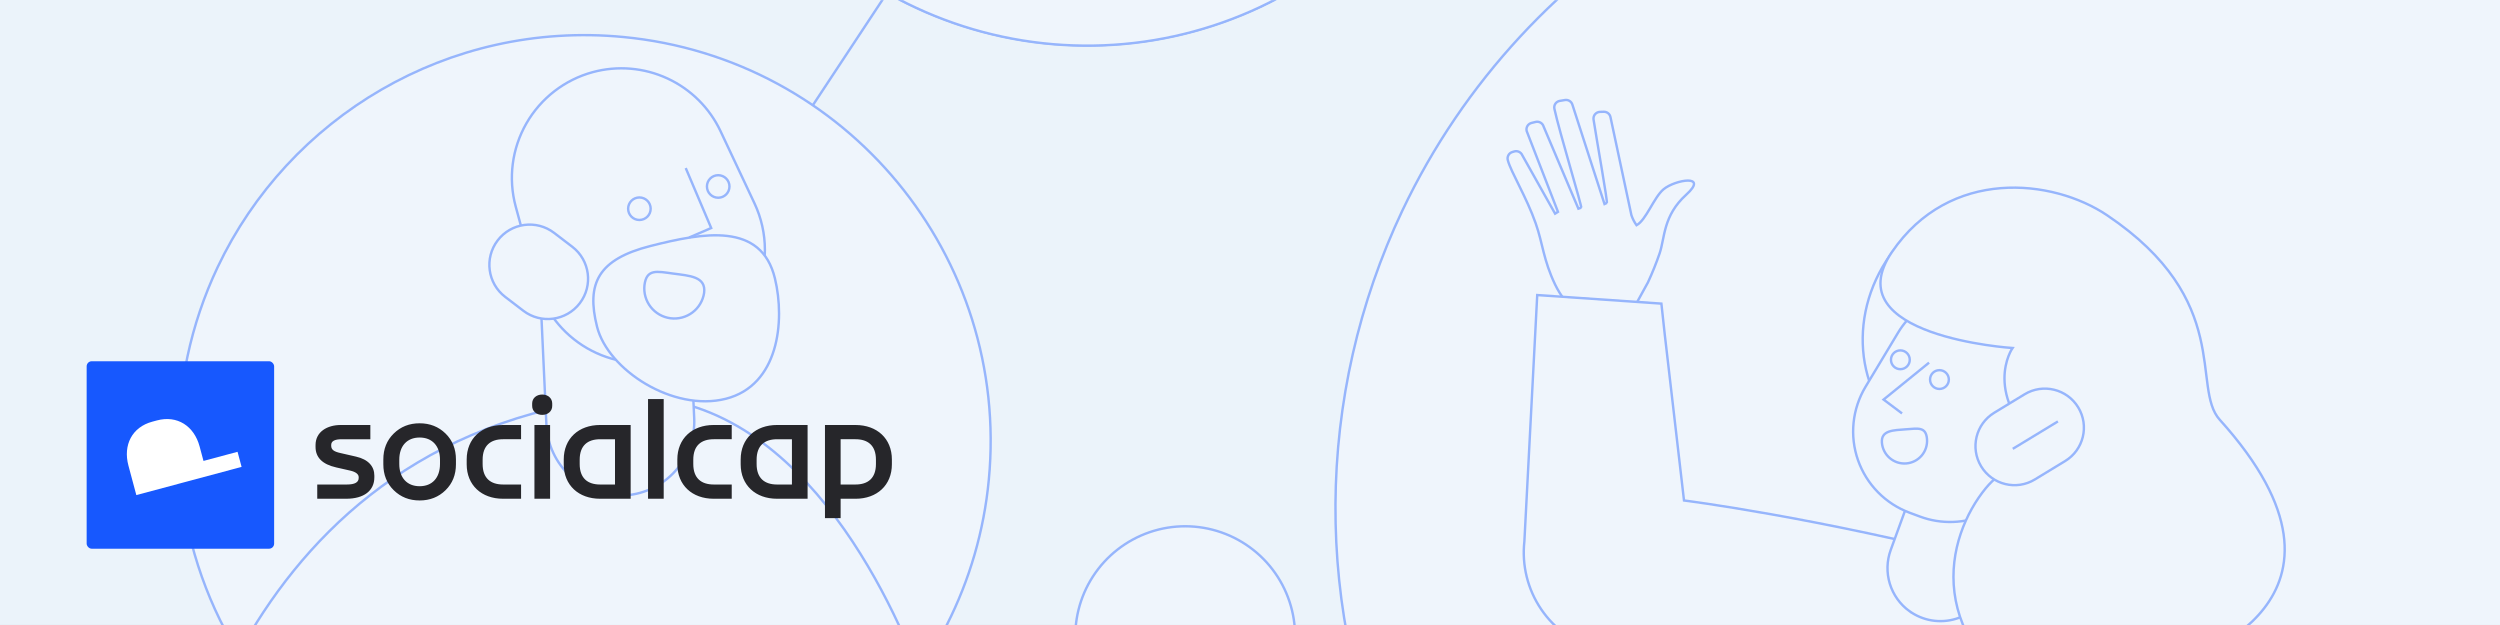 <?xml version="1.0" encoding="UTF-8" standalone="no"?>
<!-- Created with Inkscape (http://www.inkscape.org/) -->

<svg
   width="2048"
   height="512"
   viewBox="0 0 541.867 135.467"
   version="1.1"
   id="svg5"
   inkscape:export-filename="/home/mzito/Descargas/img01.png"
   inkscape:export-xdpi="63"
   inkscape:export-ydpi="63"
   inkscape:version="1.1.2 (0a00cf5339, 2022-02-04)"
   sodipodi:docname="sc-comunity-banner.svg"
   xmlns:inkscape="http://www.inkscape.org/namespaces/inkscape"
   xmlns:sodipodi="http://sodipodi.sourceforge.net/DTD/sodipodi-0.dtd"
   xmlns="http://www.w3.org/2000/svg"
   xmlns:svg="http://www.w3.org/2000/svg">
  <rect x="0" y="0" width="541.867" height="135.467" fill="#808080" stroke="none"/>
  <sodipodi:namedview
     id="namedview7"
     pagecolor="#ffffff"
     bordercolor="#666666"
     borderopacity="1.0"
     inkscape:pageshadow="2"
     inkscape:pageopacity="0.0"
     inkscape:pagecheckerboard="0"
     inkscape:document-units="mm"
     showgrid="false"
     units="px"
     width="2048px"
     inkscape:zoom="0.33896956"
     inkscape:cx="1329.0279"
     inkscape:cy="35.401409"
     inkscape:window-width="1920"
     inkscape:window-height="1012"
     inkscape:window-x="0"
     inkscape:window-y="0"
     inkscape:window-maximized="1"
     inkscape:current-layer="layer1"
     inkscape:snap-grids="false" />
  <defs
     id="defs2">
    <clipPath
       clipPathUnits="userSpaceOnUse"
       id="clipPath7881">
      <rect
         style="opacity:1;fill:#99ff66;fill-opacity:0;fill-rule:evenodd;stroke:#ff2b2b;stroke-width:0.794;stroke-linejoin:round;stroke-opacity:1"
         id="rect7883"
         width="541.073"
         height="134.673"
         x="-15.102"
         y="-11.786"
         rx="3.19"
         ry="3.19" />
    </clipPath>
    <clipPath
       clipPathUnits="userSpaceOnUse"
       id="clipPath11371">
      <rect
         style="opacity:1;fill:#deffff;fill-opacity:1;fill-rule:evenodd;stroke:none;stroke-width:0.794;stroke-linejoin:round;stroke-opacity:1"
         id="rect11373"
         width="503.909"
         height="113.973"
         x="-9.295"
         y="1.803" />
    </clipPath>
    <clipPath
       clipPathUnits="userSpaceOnUse"
       id="clipPath14976">
      <rect
         style="opacity:1;fill:#2d16e9;fill-opacity:0.252;fill-rule:evenodd;stroke:none;stroke-width:0.794;stroke-linejoin:round;stroke-opacity:1"
         id="rect14978"
         width="2521.235"
         height="630.342"
         x="-596.526"
         y="92.722" />
    </clipPath>
    <clipPath
       clipPathUnits="userSpaceOnUse"
       id="clipPath14980">
      <rect
         style="opacity:1;fill:#2d16e9;fill-opacity:0.252;fill-rule:evenodd;stroke:none;stroke-width:0.794;stroke-linejoin:round;stroke-opacity:1"
         id="rect14982"
         width="598.159"
         height="149.54"
         x="-171.325"
         y="-195.023" />
    </clipPath>
  </defs>
  <g
     inkscape:label="Capa 1"
     inkscape:groupmode="layer"
     id="layer1">
    <g
       id="g15028"
       transform="translate(172.714,158.659)">
      <g
         id="g14408"
         transform="matrix(0.906,0,0,0.906,-17.513,18.01)"
         style="stroke-width:1.104"
         clip-path="url(#clipPath14980)">
        <rect
           style="opacity:1;fill:#ebf3fa;fill-opacity:1;fill-rule:evenodd;stroke:none;stroke-width:0.876;stroke-linejoin:round;stroke-opacity:1"
           id="rect12004"
           width="860.24"
           height="720.769"
           x="-186.089"
           y="-529.394" />
      </g>
      <g
         style="fill:none;stroke-width:1.231"
         id="g11980"
         transform="matrix(0.215,0,0,0.215,-44.508,-178.586)"
         clip-path="url(#clipPath14976)">
        <g
           opacity="0.4"
           id="g11931"
           style="stroke-width:1.516">
          <path
             d="m 708.847,744.53 c -1.438,15.208 -6.014,29.953 -13.441,43.304 -7.426,13.349 -17.54,25.011 -29.704,34.253 -3.986,3.037 -8.173,5.806 -12.529,8.284 -21.572,12.236 -46.627,16.88 -71.151,13.187 -24.525,-3.694 -47.1,-15.508 -64.113,-33.555 -17.012,-18.046 -27.476,-41.279 -29.718,-65.978 -2.24,-24.7 3.871,-49.437 17.358,-70.25 13.487,-20.813 33.567,-36.499 57.027,-44.546 23.459,-8.046 48.94,-7.989 72.362,0.165 23.423,8.155 43.431,23.932 56.822,44.807 13.39,20.875 19.389,45.64 17.035,70.329 z"
             fill="#f6f8ff"
             stroke="#1758fe"
             stroke-width="2.462"
             id="path11851" />
          <path
             fill-rule="evenodd"
             clip-rule="evenodd"
             d="M 821.341,1096.59 1368.36,770.999 Z"
             fill="#f6f8ff"
             id="path11853"
             style="stroke-width:1.866" />
          <path
             d="M 821.341,1096.59 1368.36,770.999"
             stroke="#1758fe"
             stroke-width="2.462"
             id="path11855" />
          <path
             fill-rule="evenodd"
             clip-rule="evenodd"
             d="M 317.305,56.199 164.383,287.731 Z"
             fill="#f6f8ff"
             id="path11857"
             style="stroke-width:1.866" />
          <path
             d="M 317.305,56.199 164.383,287.731"
             stroke="#1758fe"
             stroke-width="2.462"
             id="path11859" />
          <path
             d="m 99.701,448.821 -41.471,3.072 43.352,30.201 z"
             fill="#f6f8ff"
             stroke="#1758fe"
             stroke-width="2.462"
             id="path11861" />
          <path
             d="m 400.535,576.354 c -9.701,102.847 -58.025,198.193 -135.233,266.824 -7.756,6.903 -15.757,13.496 -24.006,19.777 -14.724,11.234 -30.187,21.462 -46.285,30.616 -72.183,41.079 -155.199,59.106 -237.917,51.67 l -2.917,-0.259 C -108.947,938.964 -169.81,918.362 -223.612,884.8 c -53.801,-33.559 -99.068,-79.163 -132.231,-133.21 -4.603,-7.524 -8.991,-15.204 -13.168,-23.039 -29.654,-56.285 -45.807,-118.696 -47.183,-182.302 -1.374,-63.603 12.067,-126.655 39.262,-184.169 71.723,-151.282 232.549,-248.927 408.856,-232.1 225.111,21.468 390.097,221.332 368.611,446.374 z"
             fill="#f6f8ff"
             stroke="#1758fe"
             stroke-width="2.462"
             id="path11863" />
          <path
             d="m 2150.76,672.582 c -9.82,101.904 -41.85,200.423 -93.82,288.647 -51.94,88.221 -122.56,164.011 -206.91,222.061 -84.35,58.04 -180.39,96.94 -281.37,113.95 -100.96,17.01 -204.43,11.74 -303.16,-15.46 -98.71,-27.21 -190.28,-75.67 -268.297,-142 C 919.216,1073.46 856.649,990.873 813.941,897.822 771.262,804.769 749.42,703.504 750.012,601.13 750.604,498.753 773.571,397.742 817.344,305.186 940.348,45.796 1216.16,-121.627 1518.52,-92.777 c 386.06,36.811 669.15,379.499 632.24,765.359 z"
             fill="#f6f8ff"
             stroke="#1758fe"
             stroke-width="2.462"
             id="path11865" />
          <path
             d="m 907.245,-231.745 c -5.72,59.446 -24.375,116.922 -54.663,168.395 C 822.296,-11.878 781.112,32.343 731.924,66.21 682.734,100.079 626.73,122.773 567.839,132.703 508.949,142.631 448.6,139.554 391.026,123.686 333.45,107.817 280.046,79.544 234.556,40.848 189.067,2.151 152.596,-46.03 127.704,-100.316 c -24.895,-54.285 -37.609,-113.36 -37.25,-173.081 0.359,-59.721 13.781,-118.639 39.324,-172.622 71.724,-151.317 232.532,-248.927 408.856,-232.101 225.06,21.469 390.097,221.333 368.611,446.375 z"
             fill="#f6f8ff"
             stroke="#1758fe"
             stroke-width="2.462"
             id="path11867" />
          <path
             d="M 1054.46,396.595 1065,377.422 c 4.44,-9.571 8.37,-19.364 11.81,-29.339 5.31,-15.652 3.45,-37.967 26.73,-59.039 23.28,-21.072 -11.15,-15.256 -22.78,-5.539 -9.7,8.093 -17.59,31.064 -27.23,36.241 -2.21,-3.118 -3.96,-6.536 -5.18,-10.148 l -21.09,-98.818 c -0.31,-1.583 -1.17,-3.003 -2.43,-3.999 -1.28,-0.994 -2.87,-1.499 -4.47,-1.42 l -3.87,0.121 c -0.93,0.05 -1.85,0.295 -2.69,0.719 -0.83,0.425 -1.57,1.019 -2.16,1.745 -0.6,0.727 -1.03,1.569 -1.28,2.473 -0.25,0.905 -0.31,1.85 -0.17,2.777 3.25,21.141 14.52,84.046 13.38,84.08 l -2.33,1.105 -32.344,-100.096 c -0.449,-1.581 -1.467,-2.939 -2.848,-3.819 -1.398,-0.878 -3.055,-1.215 -4.677,-0.944 l -5.177,0.863 c -0.898,0.141 -1.76,0.464 -2.52,0.951 -0.776,0.485 -1.432,1.122 -1.95,1.872 -0.5,0.749 -0.863,1.597 -1.035,2.489 -0.173,0.89 -0.156,1.809 0.034,2.696 4.97,23.022 28.217,99.629 27.043,99.698 l -2.847,0.967 -35.086,-82.838 c -0.483,-1.65 -1.587,-3.05 -3.089,-3.911 -1.484,-0.861 -3.244,-1.116 -4.918,-0.714 l -4.125,1.018 c -0.863,0.211 -1.674,0.589 -2.381,1.111 -0.708,0.523 -1.312,1.183 -1.778,1.939 -0.449,0.757 -0.759,1.596 -0.897,2.471 -0.138,0.873 -0.087,1.765 0.12,2.625 l 31.565,81.491 -2.899,1.83 -33.066,-58.867 c -0.639,-1.515 -1.812,-2.744 -3.297,-3.457 -1.467,-0.712 -3.158,-0.857 -4.746,-0.409 l -1.967,0.587 c -1.691,0.495 -3.106,1.626 -3.969,3.153 -0.863,1.527 -1.105,3.331 -0.656,5.027 3.175,12.081 18.984,37.433 28.182,63.854 7.197,20.468 7.697,36.863 19.57,61.646 5.005,10.51 14.532,22.987 19.726,29.942"
             fill="#f6f8ff"
             id="path11869"
             style="stroke-width:1.866" />
          <path
             d="M 1054.46,396.595 1065,377.422 c 4.44,-9.571 8.37,-19.364 11.81,-29.339 5.31,-15.652 3.45,-37.967 26.73,-59.039 23.28,-21.072 -11.15,-15.256 -22.78,-5.539 -9.7,8.093 -17.59,31.064 -27.23,36.241 -2.21,-3.118 -3.96,-6.536 -5.18,-10.148 l -21.09,-98.818 c -0.31,-1.583 -1.17,-3.003 -2.43,-3.999 -1.28,-0.994 -2.87,-1.499 -4.47,-1.42 l -3.87,0.121 c -0.93,0.05 -1.85,0.295 -2.69,0.719 -0.83,0.425 -1.57,1.019 -2.16,1.745 -0.6,0.727 -1.03,1.569 -1.28,2.473 -0.25,0.905 -0.31,1.85 -0.17,2.777 3.25,21.141 14.52,84.046 13.38,84.08 l -2.33,1.105 -32.344,-100.096 c -0.449,-1.581 -1.467,-2.939 -2.848,-3.819 -1.398,-0.878 -3.055,-1.215 -4.677,-0.944 l -5.177,0.863 c -0.898,0.141 -1.76,0.464 -2.52,0.951 -0.776,0.485 -1.432,1.122 -1.95,1.872 -0.5,0.749 -0.863,1.597 -1.035,2.489 -0.173,0.89 -0.156,1.809 0.034,2.696 4.97,23.022 28.217,99.629 27.043,99.698 l -2.847,0.967 -35.086,-82.838 c -0.483,-1.65 -1.587,-3.05 -3.089,-3.911 -1.484,-0.861 -3.244,-1.116 -4.918,-0.714 l -4.125,1.018 c -0.863,0.211 -1.674,0.589 -2.381,1.111 -0.708,0.523 -1.312,1.183 -1.778,1.939 -0.449,0.757 -0.759,1.596 -0.897,2.471 -0.138,0.873 -0.087,1.765 0.12,2.625 l 31.565,81.491 -2.899,1.83 -33.066,-58.867 c -0.639,-1.515 -1.812,-2.744 -3.297,-3.457 -1.467,-0.712 -3.158,-0.857 -4.746,-0.409 l -1.967,0.587 c -1.691,0.495 -3.106,1.626 -3.969,3.153 -0.863,1.527 -1.105,3.331 -0.656,5.027 3.175,12.081 18.984,37.433 28.182,63.854 7.197,20.468 7.697,36.863 19.57,61.646 5.005,10.51 14.532,22.987 19.726,29.942"
             stroke="#1758fe"
             stroke-width="2.462"
             id="path11871" />
          <path
             d="m 1654.06,961.839 c -76.74,43.521 -165.5,61.071 -253.05,50.061 -87.53,-11.02 -169.18,-50.015 -232.76,-111.188 l 4.94,-126.552 -158.43,-26.163 c -23.383,-6.424 -43.713,-20.97 -57.329,-41.031 -13.617,-20.06 -19.64,-44.318 -16.982,-68.419 l 12.961,-248.409 125.17,8.629 3.45,31.616 19.35,166.849 c 0,0 130.95,16.378 309.66,62.128 173.96,44.543 225.19,199.018 243.02,302.479 z"
             fill="#f6f8ff"
             stroke="#1758fe"
             stroke-width="2.462"
             id="path11873" />
          <path
             d="m 1517.76,504.462 c 47.98,-61.166 41.15,-146.62 -15.27,-190.867 -56.4,-44.247 -141.03,-30.533 -189.01,30.633 -47.97,61.165 -41.14,146.619 15.28,190.866 56.41,44.248 141.03,30.533 189,-30.632 z"
             fill="#f6f8ff"
             stroke="#1758fe"
             stroke-width="2.462"
             id="path11875" />
          <path
             d="m 1328.64,708.824 c -9.42,-6.82 -16.36,-16.524 -19.76,-27.64 -3.42,-11.117 -3.11,-23.043 0.86,-33.97 l 62.3,-171.06 c 2.12,-6.94 5.64,-13.373 10.34,-18.911 4.68,-5.537 10.46,-10.062 16.95,-13.299 6.5,-3.238 13.58,-5.119 20.83,-5.531 7.24,-0.413 14.49,0.654 21.31,3.134 6.83,2.48 13.06,6.323 18.36,11.291 5.28,4.971 9.51,10.964 12.41,17.619 2.9,6.653 4.42,13.827 4.45,21.084 0.04,7.257 -1.39,14.447 -4.22,21.13 l -62.32,171.078 c -2.85,7.755 -7.44,14.748 -13.43,20.431 -5.99,5.683 -13.22,9.901 -21.11,12.326 -7.9,2.423 -16.25,2.985 -24.4,1.644 -8.14,-1.34 -15.88,-4.55 -22.57,-9.377 z"
             fill="#f6f8ff"
             stroke="#1758fe"
             stroke-width="2.462"
             id="path11877" />
          <path
             d="m 1339.21,613.442 -10.35,-3.849 c -12.05,-4.47 -22.96,-11.539 -31.95,-20.704 -9.01,-9.166 -15.86,-20.201 -20.12,-32.322 -4.25,-12.121 -5.77,-25.03 -4.45,-37.806 1.31,-12.777 5.41,-25.108 12.02,-36.117 l 32.79,-54.535 c 10.58,-17.611 27.03,-30.933 46.46,-37.623 19.42,-6.691 40.58,-6.324 59.77,1.037 21.64,8.306 39.09,24.868 48.53,46.044 9.42,21.177 10.06,45.231 1.76,66.874 l -22.44,58.383 c -8.25,21.488 -24.63,38.856 -45.61,48.333 -20.97,9.476 -44.84,10.297 -66.41,2.285 z"
             fill="#f6f8ff"
             stroke="#1758fe"
             stroke-width="2.462"
             id="path11879" />
          <path
             fill-rule="evenodd"
             clip-rule="evenodd"
             d="m 1347.48,459.053 -44.89,36.448 17.62,13.237"
             fill="#f6f8ff"
             id="path11881"
             style="stroke-width:1.866" />
          <path
             d="m 1347.48,459.053 -44.89,36.448 17.62,13.237"
             stroke="#1758fe"
             stroke-width="2.462"
             stroke-linecap="square"
             id="path11883" />
          <path
             d="m 1358.89,484.8 c 5.23,0 9.48,-4.242 9.48,-9.475 0,-5.232 -4.25,-9.474 -9.48,-9.474 -5.23,0 -9.47,4.242 -9.47,9.474 0,5.233 4.24,9.475 9.47,9.475 z"
             fill="#f6f8ff"
             stroke="#1758fe"
             stroke-width="2.462"
             id="path11885" />
          <path
             d="m 1319.49,464.868 c 5.23,0 9.48,-4.242 9.48,-9.474 0,-5.233 -4.25,-9.475 -9.48,-9.475 -5.23,0 -9.47,4.242 -9.47,9.475 0,5.232 4.24,9.474 9.47,9.474 z"
             fill="#f6f8ff"
             stroke="#1758fe"
             stroke-width="2.462"
             id="path11887" />
          <path
             d="m 1606.72,758.696 c 0,0 -43.7,109.398 -128.82,60.8 -140.91,-80.474 -111.97,-186.299 -72.24,-234.707 15.83,-19.277 37.97,-27.82 61.08,-34.827 -67.19,-59.246 -34.16,-106.429 -34.16,-106.429 0,0 -179.69,-11.545 -121.58,-96.782 58.11,-85.236 161.9,-74.071 216.92,-37.052 127.88,86.082 84.35,173.821 113.54,206.127 165.45,183.331 -34.74,242.87 -34.74,242.87 z"
             fill="#f6f8ff"
             stroke="#1758fe"
             stroke-width="2.462"
             id="path11889" />
          <path
             d="m 1485.62,557.472 c 18.58,-11.295 24.48,-35.511 13.18,-54.088 -11.29,-18.576 -35.5,-24.478 -54.09,-13.185 l -30.58,18.596 c -18.57,11.295 -24.47,35.509 -13.18,54.087 11.3,18.577 35.52,24.479 54.09,13.185 z"
             fill="#f6f8ff"
             stroke="#1758fe"
             stroke-width="2.462"
             id="path11891" />
          <path
             fill-rule="evenodd"
             clip-rule="evenodd"
             d="m 1477.26,518.176 -43.39,26.353 z"
             fill="#f6f8ff"
             id="path11893"
             style="stroke-width:1.866" />
          <path
             d="m 1477.26,518.176 -43.39,26.353"
             stroke="#1758fe"
             stroke-width="2.462"
             stroke-linecap="square"
             id="path11895" />
          <path
             d="m 1346.36,535.431 c 0.45,6.03 -1.5,11.996 -5.44,16.583 -3.95,4.587 -9.54,7.423 -15.58,7.88 -6.02,0.457 -12,-1.498 -16.57,-5.44 -4.59,-3.94 -7.44,-9.541 -7.89,-15.571 -0.96,-12.564 11.76,-12.443 24.3,-13.41 12.55,-0.966 20.21,-2.606 21.18,9.958 z"
             fill="#f6f8ff"
             stroke="#1758fe"
             stroke-width="2.462"
             id="path11897" />
          <path
             d="M 762.231,43.486 748.01,54.858 C 733.286,66.092 717.823,76.32 701.725,85.474 654.046,112.496 601.429,129.673 546.989,135.988 492.551,142.301 437.398,137.622 384.801,122.228 332.203,106.834 283.232,81.04 240.786,46.371 198.342,11.704 163.288,-31.132 137.703,-79.597 202.696,-127.367 311.507,-184.439 450.692,-172.79 683.5,-153.202 762.231,43.486 762.231,43.486 Z"
             fill="#f6f8ff"
             stroke="#1758fe"
             stroke-width="2.462"
             id="path11899" />
          <path
             d="m 329.934,770.142 c -18.571,26.822 -40.266,51.341 -64.631,73.036 -7.755,6.903 -15.756,13.495 -24.005,19.777 -14.725,11.233 -30.188,21.462 -46.286,30.616 -24.002,13.656 -49.328,24.839 -75.589,33.376 l -162.328,18.294 -2.917,-0.259 C -108.946,938.964 -169.809,918.361 -223.61,884.8 -277.412,851.239 -322.679,805.637 -355.842,751.59 -294.49,639.086 -184.885,523.234 9.714,495.259 195.236,468.596 297.196,684.75 329.934,770.142 Z"
             fill="#f6f8ff"
             stroke="#1758fe"
             stroke-width="2.462"
             id="path11901" />
          <path
             d="m 34.535,592.044 -2.071,0.138 C 12.707,593.086 -6.599,586.107 -21.21,572.781 -35.822,559.454 -44.543,540.869 -45.456,521.114 L -57.536,259.071 c -0.454,-9.782 1.023,-19.558 4.349,-28.771 3.326,-9.21 8.432,-17.677 15.028,-24.915 13.323,-14.617 31.908,-23.343 51.665,-24.259 19.757,-0.915 39.068,6.056 53.686,19.379 14.617,13.323 23.343,31.906 24.259,51.663 l 12.081,262.026 c 0.906,19.408 -5.797,38.402 -18.684,52.942 -12.886,14.541 -30.938,23.477 -50.314,24.908 z"
             fill="#f6f8ff"
             stroke="#1758fe"
             stroke-width="2.462"
             id="path11903" />
          <path
             d="m 78.664,455.017 13.513,-3.452 c 15.699,-4.087 30.306,-11.582 42.782,-21.952 12.476,-10.372 22.515,-23.364 29.401,-38.052 6.887,-14.69 10.453,-30.715 10.444,-46.939 -0.007,-16.223 -3.59,-32.245 -10.489,-46.928 L 130.092,224.952 C 119.033,201.471 100.06,182.632 76.498,171.746 52.938,160.858 26.295,158.616 1.245,165.412 c -28.263,7.675 -52.321,26.258 -66.885,51.667 -14.562,25.407 -18.44,55.56 -10.776,83.825 l 20.709,76.245 c 7.64,28.051 26.034,51.96 51.189,66.538 25.155,14.577 55.044,18.649 83.181,11.33 z"
             fill="#f6f8ff"
             stroke="#1758fe"
             stroke-width="2.462"
             id="path11905" />
          <path
             d="m -68.733,405.96 c 17.815,13.625 43.302,10.229 56.925,-7.585 13.625,-17.813 10.229,-43.3 -7.585,-56.925 L -37.679,327.464 c -17.814,-13.625 -43.3,-10.228 -56.925,7.585 -13.625,17.814 -10.229,43.3 7.585,56.925 z"
             fill="#f6f8ff"
             stroke="#1758fe"
             stroke-width="2.462"
             id="path11907" />
          <path
             d="m 184.922,373.39 c 10.527,43.749 3.452,107.913 -49.53,121.323 C 82.41,508.122 16.641,465.754 5.596,422.092 -5.449,378.429 6.648,354.044 59.664,340.617 112.681,327.191 171.167,316.318 184.922,373.39 Z"
             fill="#f6f8ff"
             stroke="#1758fe"
             stroke-width="2.462"
             id="path11909" />
          <path
             d="m 53.393,380.142 c -0.87,7.892 1.391,15.808 6.296,22.052 4.903,6.242 12.062,10.313 19.934,11.337 7.873,1.023 15.832,-1.081 22.171,-5.863 6.338,-4.78 10.547,-11.858 11.725,-19.708 2.158,-16.602 -14.738,-17.258 -31.34,-19.502 -16.602,-2.243 -26.629,-4.918 -28.786,11.684 z"
             fill="#f6f8ff"
             stroke="#1758fe"
             stroke-width="2.462"
             id="path11911" />
          <path
             d="m 48.283,314.453 c 6.271,0 11.356,-5.085 11.356,-11.356 0,-6.272 -5.084,-11.356 -11.356,-11.356 -6.271,0 -11.356,5.084 -11.356,11.356 0,6.271 5.084,11.356 11.356,11.356 z"
             fill="#f6f8ff"
             stroke="#1758fe"
             stroke-width="2.462"
             id="path11913" />
          <path
             d="m 127.723,292.021 c 6.271,0 11.356,-5.084 11.356,-11.356 0,-6.271 -5.085,-11.355 -11.356,-11.355 -6.272,0 -11.356,5.084 -11.356,11.355 0,6.272 5.084,11.356 11.356,11.356 z"
             fill="#f6f8ff"
             stroke="#1758fe"
             stroke-width="2.462"
             id="path11915" />
          <path
             d="m -75.543,936.408 45.423,30.46 c 0,0 -2.019,108.342 45.63,102.562 0,0 0.19,17.12 9.871,18.76 9.682,1.64 36.069,-38.78 36.069,-38.78 0,0 36.242,-13.67 43.404,-48.66 7.162,-35.003 8.474,-117.669 -2.709,-123.899 -11.184,-6.23 -121.513,-8.956 -121.513,-8.956 0,0 -45.802,5.557 -56.174,68.513 z"
             fill="#f6f8ff"
             stroke="#1758fe"
             stroke-width="2.462"
             id="path11917" />
          <path
             fill-rule="evenodd"
             clip-rule="evenodd"
             d="M 1.085,854.054 -182.073,786.438 Z"
             fill="#f6f8ff"
             id="path11919"
             style="stroke-width:1.866" />
          <path
             d="M 1.085,854.054 -182.073,786.438"
             stroke="#1758fe"
             stroke-width="2.462"
             stroke-linecap="square"
             id="path11921" />
          <path
             fill-rule="evenodd"
             clip-rule="evenodd"
             d="m -75.817,941.1 c 0,0 -4.78,-65.77 80.232,-86.031 z"
             fill="#f6f8ff"
             id="path11923"
             style="stroke-width:1.866" />
          <path
             d="m -75.817,941.1 c 0,0 -4.78,-65.77 80.232,-86.031"
             stroke="#1758fe"
             stroke-width="2.462"
             stroke-linecap="square"
             id="path11925" />
          <path
             fill-rule="evenodd"
             clip-rule="evenodd"
             d="m 95.465,263.23 25.196,59.316 -21.054,9.077"
             fill="#f6f8ff"
             id="path11927"
             style="stroke-width:1.866" />
          <path
             d="m 95.465,263.23 25.196,59.316 -21.054,9.077"
             stroke="#1758fe"
             stroke-width="2.462"
             stroke-linecap="square"
             id="path11929" />
        </g>
      </g>
    </g>
    <g
       style="fill:none;stroke-width:0.223"
       id="g11488"
       transform="matrix(1.186,0,0,1.186,18.781,76.081)">
      <rect
         y="1.869"
         width="34.263"
         height="34.263"
         rx="0.931"
         fill="#1758fe"
         id="rect11473"
         x="0"
         ry="0.931"
         style="stroke-width:0.031" />
      <path
         d="m 28.315,21.178 -0.739,-2.759 -6.224,1.668 -0.706,-2.634 C 19.637,13.689 16.545,11.695 12.853,12.684 l -0.854,0.229 c -3.692,0.989 -5.373,4.263 -4.364,8.026 l 1.445,5.393 z"
         fill="#ffffff"
         id="path11475"
         style="stroke-width:0.031" />
      <path
         d="m 42.143,27 v -2.602 h 5.412 c 1.431,0 2.16,-0.39 2.16,-1.197 V 23.045 c 0,-0.52 -0.52,-0.963 -1.587,-1.197 l -2.524,-0.573 c -2.524,-0.572 -3.773,-1.821 -3.773,-3.747 v -0.338 c 0,-2.446 2.16,-3.669 4.605,-3.669 h 5.412 v 2.602 h -5.23 c -1.275,0 -1.925,0.338 -1.925,1.041 v 0.156 c 0,0.729 0.52,1.067 1.691,1.327 l 2.836,0.65 c 2.29,0.52 3.357,1.821 3.357,3.461 v 0.338 C 52.577,25.491 50.729,27 47.425,27 Z m 18.712,0.312 c -1.899,0 -3.461,-0.624 -4.736,-1.873 C 54.844,24.19 54.22,22.603 54.22,20.703 v -0.885 c 0,-1.899 0.625,-3.487 1.899,-4.736 1.275,-1.249 2.836,-1.873 4.736,-1.873 1.873,0 3.461,0.625 4.736,1.873 1.275,1.249 1.899,2.836 1.899,4.736 v 0.885 c 0,1.899 -0.624,3.487 -1.899,4.736 -1.275,1.249 -2.862,1.873 -4.736,1.873 z m 0,-2.602 c 2.316,0 3.721,-1.561 3.721,-4.059 v -0.781 c 0,-2.498 -1.405,-4.059 -3.721,-4.059 -2.316,0 -3.721,1.561 -3.721,4.059 v 0.781 c 0,2.498 1.405,4.059 3.721,4.059 z M 76.088,27 c -3.903,0 -6.635,-2.472 -6.635,-6.297 v -0.885 c 0,-3.825 2.732,-6.297 6.635,-6.297 h 3.304 v 2.602 h -3.278 c -2.29,0 -3.747,1.145 -3.747,3.747 v 0.781 c 0,2.602 1.457,3.747 3.747,3.747 H 79.393 V 27 Z m 5.746,0 V 13.522 h 2.862 V 27 Z m 1.431,-15.325 c -1.067,0 -1.847,-0.676 -1.847,-1.639 V 9.593 c 0,-0.963 0.78,-1.639 1.847,-1.639 1.041,0 1.821,0.677 1.821,1.639 v 0.442 c 0,0.963 -0.781,1.639 -1.821,1.639 z M 93.826,27 c -3.903,0 -6.635,-2.472 -6.635,-6.297 v -0.885 c 0,-3.825 2.732,-6.297 6.635,-6.297 h 5.594 V 27 Z m 0.026,-2.602 h 2.706 v -8.274 h -2.706 c -2.29,0 -3.747,1.145 -3.747,3.747 v 0.781 c 0,2.602 1.457,3.747 3.747,3.747 z M 102.595,27 V 8.786 h 2.863 V 27 Z m 11.991,0 c -3.903,0 -6.635,-2.472 -6.635,-6.297 v -0.885 c 0,-3.825 2.732,-6.297 6.635,-6.297 h 3.305 v 2.602 h -3.279 c -2.29,0 -3.747,1.145 -3.747,3.747 v 0.781 c 0,2.602 1.457,3.747 3.747,3.747 h 3.279 V 27 Z m 11.575,0 c -3.903,0 -6.635,-2.472 -6.635,-6.297 v -0.885 c 0,-3.825 2.732,-6.297 6.635,-6.297 h 5.594 V 27 Z m 0.026,-2.602 h 2.706 v -8.274 h -2.706 c -2.29,0 -3.747,1.145 -3.747,3.747 v 0.781 c 0,2.602 1.457,3.747 3.747,3.747 z m 8.744,6.141 V 13.522 h 5.594 c 3.903,0 6.635,2.472 6.635,6.297 v 0.885 c 0,3.825 -2.732,6.297 -6.635,6.297 h -2.732 v 3.539 z m 5.568,-6.141 c 2.29,0 3.747,-1.145 3.747,-3.747 v -0.781 c 0,-2.602 -1.457,-3.747 -3.747,-3.747 h -2.706 v 8.274 z"
         fill="#26262a"
         id="path11477"
         style="stroke-width:0.031" />
    </g>
  </g>
</svg>
